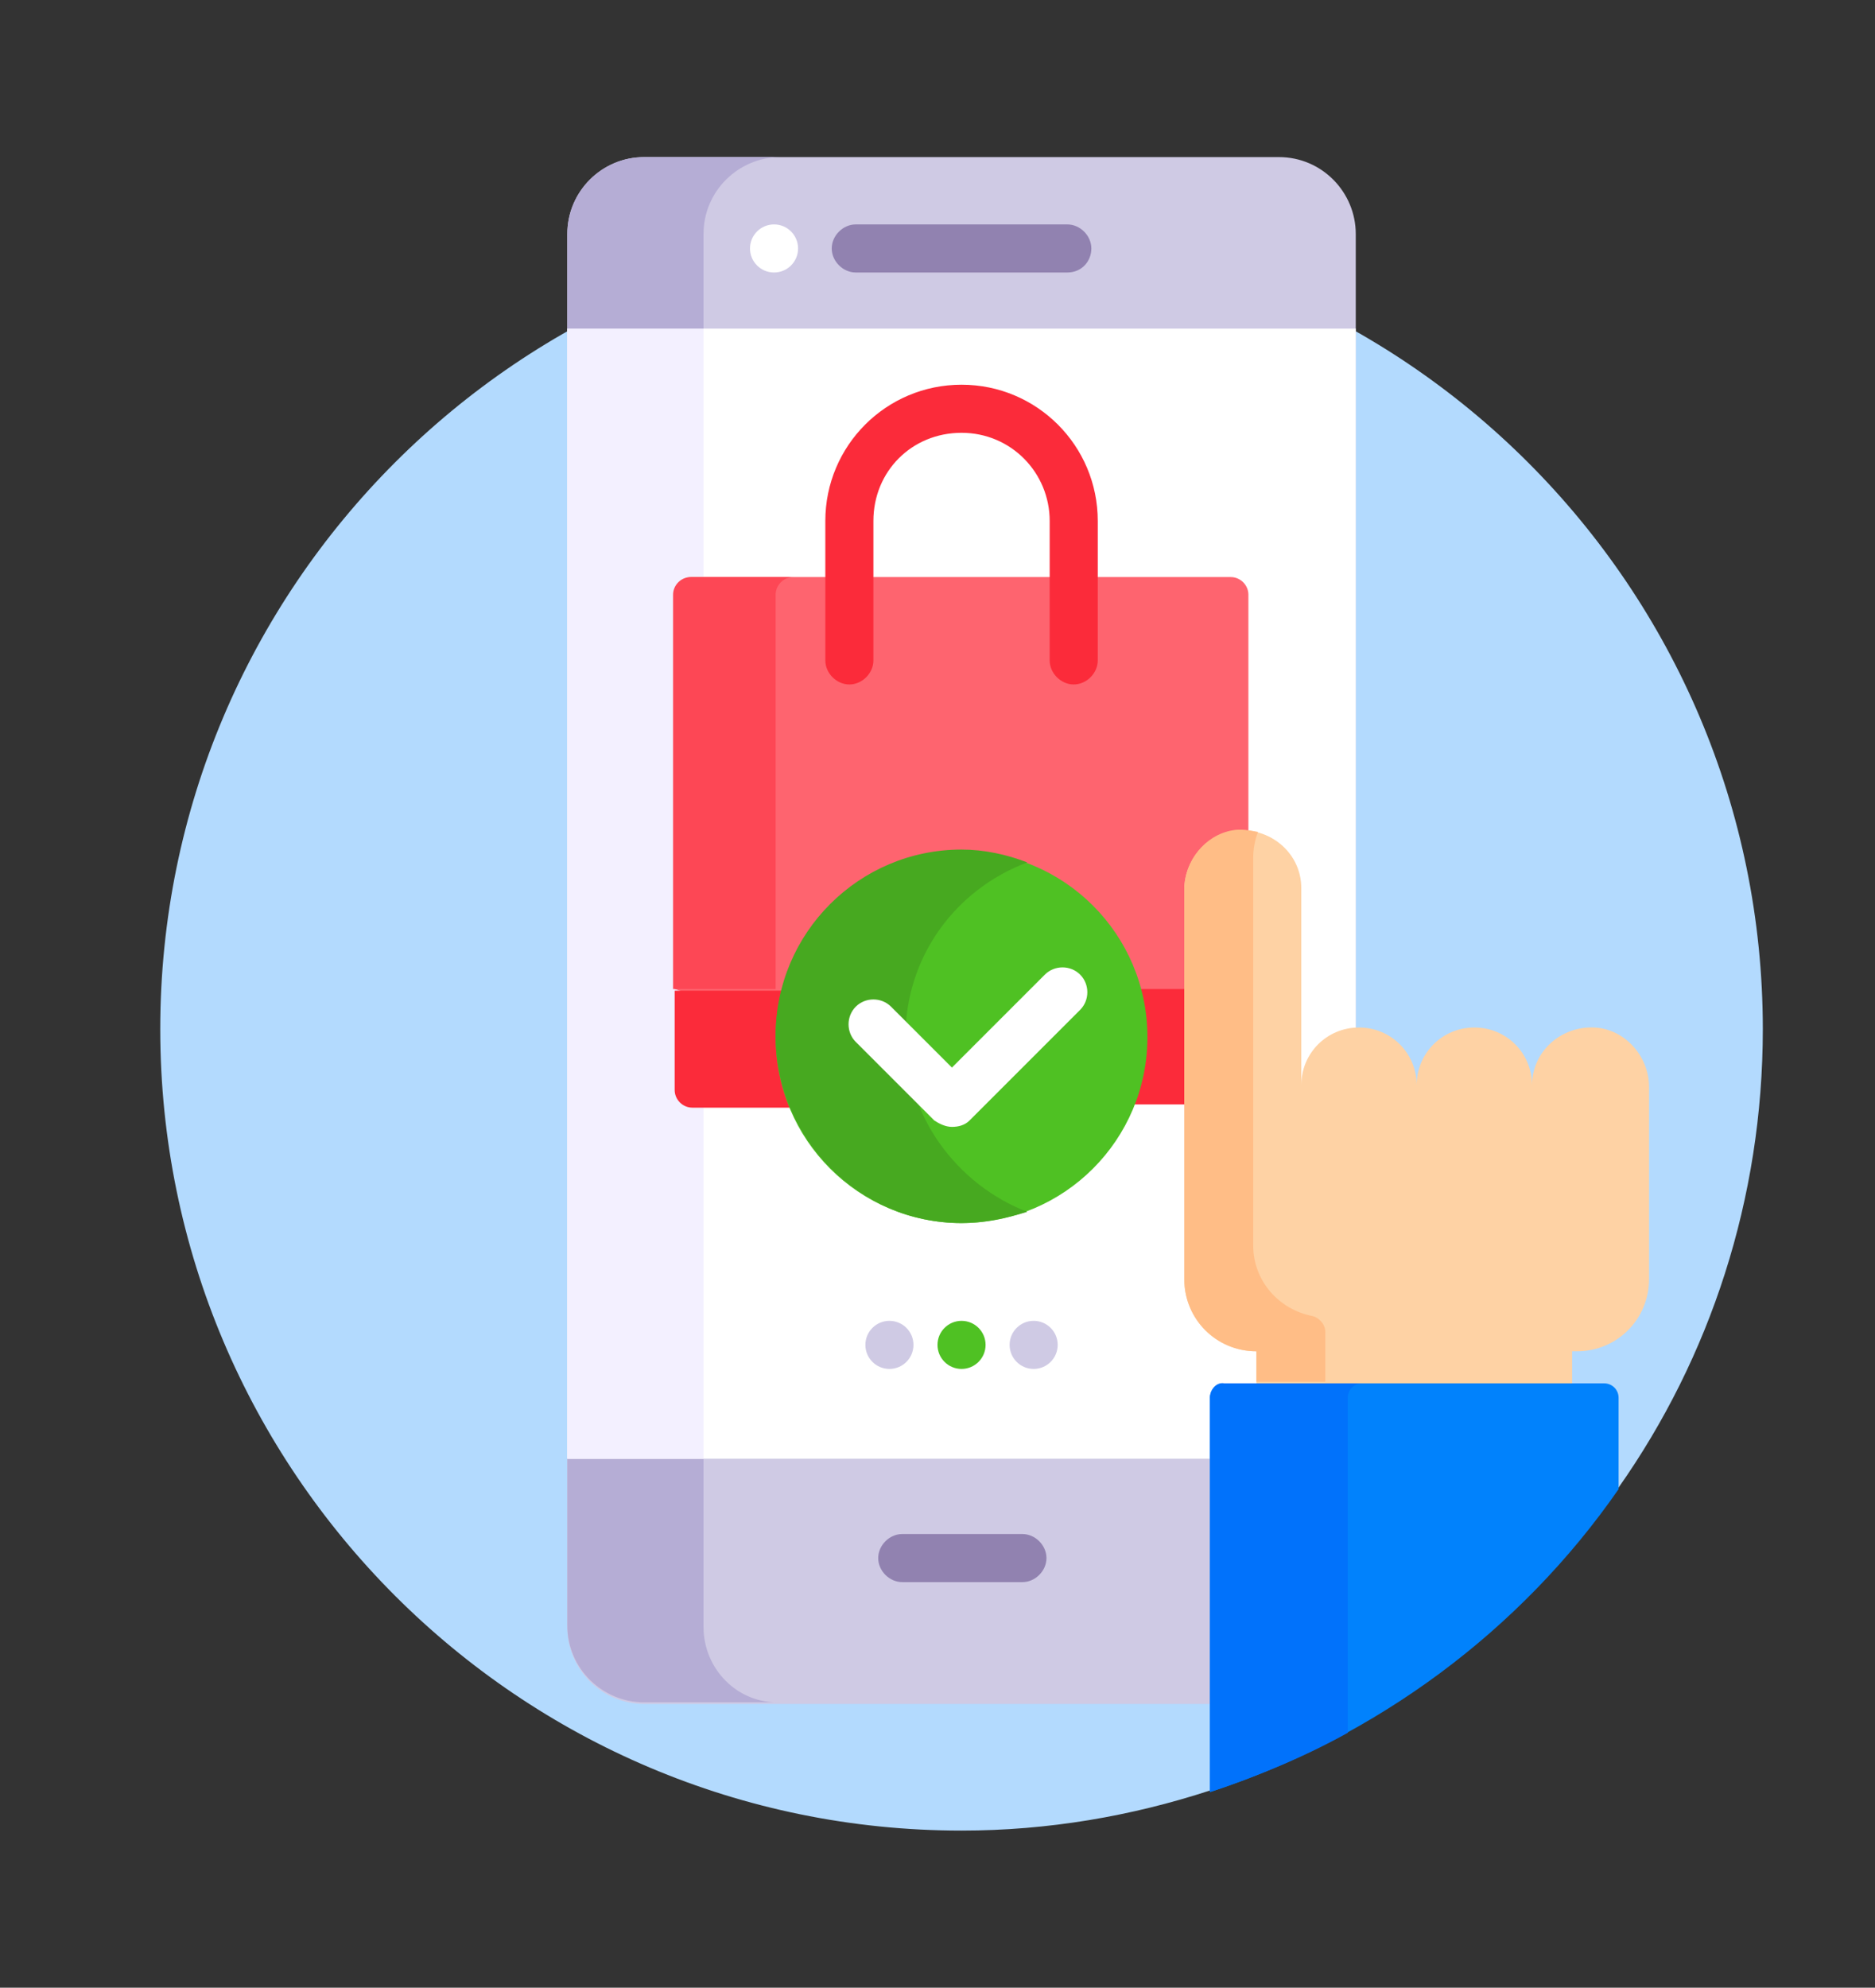 <?xml version="1.0" encoding="utf-8"?>
<!-- Generator: Adobe Illustrator 21.1.0, SVG Export Plug-In . SVG Version: 6.00 Build 0)  -->
<svg version="1.1" id="Capa_1" xmlns="http://www.w3.org/2000/svg" xmlns:xlink="http://www.w3.org/1999/xlink" x="0px" y="0px"
	 width="117px" height="124px" viewBox="0 0 117 124" style="enable-background:new 0 0 117 124;" xml:space="preserve">
<rect x="0" y="0" width="117" height="124" fill="#333333" stroke="none"/>
<style type="text/css">
	.st0{fill:#B3DAFE;}
	.st1{fill:#CFCAE4;}
	.st2{fill:#B5ADD5;}
	.st3{fill:#FFFFFF;}
	.st4{fill:#F3F0FF;}
	.st5{fill:#FE646F;}
	.st6{fill:#9182B0;}
	.st7{fill:#FD4755;}
	.st8{fill:#FB2B3A;}
	.st9{fill:#4FC123;}
	.st10{fill:#47A920;}
	.st11{fill:#FED2A4;}
	.st12{fill:#FFBD86;}
	.st13{fill:#0182FC;}
	.st14{fill:#0172FB;}
</style>
<g>
	<path class="st0" d="M60,14.2c-27.6,0-50,22.4-50,50s22.4,50,50,50c5.4,0,10.6-0.9,15.5-2.5l0.2-0.2V87.2c0-0.4,0.3-0.7,0.7-0.7
		h23.7c0.4,0,0.7,0.3,0.7,0.7V93l0.2-0.2c5.7-8.1,9-18,9-28.6C110,36.6,87.6,14.2,60,14.2z"/>
	<g>
		<g>
			<g>
				<g>
					<path class="st1" d="M40.2,9.8h39.6c2.7,0,4.8,2.2,4.8,4.8v86.9c0,2.7-2.2,4.8-4.8,4.8H40.2c-2.7,0-4.8-2.2-4.8-4.8V14.6
						C35.4,11.9,37.6,9.8,40.2,9.8L40.2,9.8z"/>
					<g>
						<path class="st2" d="M43.9,101.5V91h-8.5v10.4c0,2.7,2.2,4.8,4.8,4.8h8.5C46,106.3,43.9,104.1,43.9,101.5z"/>
						<path class="st2" d="M43.9,20.5v-5.9c0-2.7,2.2-4.8,4.8-4.8h-8.5c-2.7,0-4.8,2.2-4.8,4.8v5.9L43.9,20.5L43.9,20.5z"/>
					</g>
					<path class="st3" d="M84.6,91H35.4V20.5h49.2L84.6,91z"/>
					<path class="st4" d="M35.4,20.5h8.5V91h-8.5V20.5z"/>
					<path class="st5" d="M74.1,55.5c0-1.9,1.4-3.4,3.2-3.5c0.1,0,0.2,0,0.2,0c0.1,0,0.3,0,0.4,0V37.1c0-0.6-0.5-1.1-1.1-1.1H43.2
						c-0.6,0-1.1,0.5-1.1,1.1v24.6l0.6,0.2h6.2c1.2-5,5.7-8.7,11.1-8.7s9.9,3.7,11.1,8.7h3V55.5z"/>
				</g>
				<g>
					<path class="st6" d="M63.8,98.7h-7.5c-0.8,0-1.5-0.7-1.5-1.5c0-0.8,0.7-1.5,1.5-1.5h7.5c0.8,0,1.5,0.7,1.5,1.5
						C65.3,98,64.6,98.7,63.8,98.7z"/>
				</g>
			</g>
		</g>
	</g>
	<g>
		<path class="st7" d="M48.4,37.1c0-0.6,0.5-1.1,1.1-1.1h-6.4c-0.6,0-1.1,0.5-1.1,1.1v24.6h6.4V37.1z"/>
		<g>
			<path class="st8" d="M48.6,64.7c0-1,0.1-2,0.4-2.9h-6.9v6.2c0,0.6,0.5,1.1,1.1,1.1h6.2C48.9,67.7,48.6,66.2,48.6,64.7L48.6,64.7z
				"/>
			<path class="st8" d="M74.1,69v-7.3h-3c0.2,0.9,0.4,1.9,0.4,2.9c0,1.5-0.3,3-0.9,4.3H74.1z"/>
		</g>
		<g>
			<path class="st8" d="M67,42.7c-0.8,0-1.5-0.7-1.5-1.5v-8.7c0-3-2.4-5.5-5.5-5.5s-5.5,2.4-5.5,5.5v8.7c0,0.8-0.7,1.5-1.5,1.5
				s-1.5-0.7-1.5-1.5v-8.7c0-4.7,3.8-8.5,8.5-8.5s8.5,3.8,8.5,8.5v8.7C68.5,42,67.8,42.7,67,42.7z"/>
		</g>
	</g>
	<g>
		<g>
			<circle class="st9" cx="60" cy="64.7" r="11.6"/>
		</g>
		<g>
			<path class="st10" d="M56.5,64.7c0-5,3.1-9.2,7.6-10.9C62.8,53.3,61.4,53,60,53c-6.4,0-11.6,5.2-11.6,11.6S53.6,76.3,60,76.3
				c1.4,0,2.8-0.3,4.1-0.7C59.7,73.9,56.5,69.6,56.5,64.7z"/>
		</g>
		<g>
			<path class="st3" d="M59.4,70.3c-0.4,0-0.8-0.2-1.1-0.4L53.4,65c-0.6-0.6-0.6-1.6,0-2.2c0.6-0.6,1.6-0.6,2.2,0l3.8,3.8l5.8-5.8
				c0.6-0.6,1.6-0.6,2.2,0c0.6,0.6,0.6,1.6,0,2.2l-6.9,6.9C60.2,70.2,59.8,70.3,59.4,70.3z"/>
		</g>
	</g>
	<g>
		<path class="st6" d="M66.6,17H53.4c-0.8,0-1.5-0.7-1.5-1.5c0-0.8,0.7-1.5,1.5-1.5h13.2c0.8,0,1.5,0.7,1.5,1.5
			C68.1,16.3,67.5,17,66.6,17z"/>
	</g>
	<g>
		<path class="st11" d="M99.5,64.1c-2.1-0.1-3.9,1.5-3.9,3.6c0-2-1.6-3.6-3.6-3.6c-2,0-3.6,1.6-3.6,3.6c0-2-1.6-3.6-3.6-3.6
			c-2,0-3.6,1.6-3.6,3.6V55.4c0-2.1-1.8-3.7-3.9-3.6c-1.9,0.1-3.4,1.8-3.4,3.7v24.3c0,2.5,2,4.5,4.5,4.5h0v2.1h19.7v-2.1h0.3
			c2.5,0,4.5-2,4.5-4.5v-12C102.9,65.9,101.4,64.2,99.5,64.1L99.5,64.1z"/>
		<path class="st12" d="M78.4,84.3v1.9h4.3v-3.1c0-0.5-0.4-0.9-0.8-1c-2.1-0.4-3.7-2.2-3.7-4.4V53.5c0-0.5,0.1-1.1,0.3-1.6
			c-0.5-0.1-1.1-0.2-1.6-0.1c-1.7,0.3-3,1.9-3,3.7v24.3C73.9,82.3,75.9,84.3,78.4,84.3L78.4,84.3L78.4,84.3z"/>
		<path class="st13" d="M101,92.9v-5.7c0-0.5-0.4-0.9-0.9-0.9H76.4c-0.5,0-0.9,0.4-0.9,0.9v24.6C85.9,108.4,94.9,101.7,101,92.9z"/>
		<path class="st14" d="M75.5,87.2v24.6c3-1,5.9-2.2,8.6-3.7V87.2c0-0.5,0.4-0.9,0.9-0.9h-8.6C75.9,86.2,75.5,86.7,75.5,87.2
			L75.5,87.2z"/>
	</g>
	<circle class="st3" cx="48.3" cy="15.5" r="1.5"/>
	<g>
		<circle class="st1" cx="55.5" cy="83.9" r="1.5"/>
		<circle class="st9" cx="60" cy="83.9" r="1.5"/>
		<circle class="st1" cx="64.5" cy="83.9" r="1.5"/>
	</g>
</g>
</svg>
